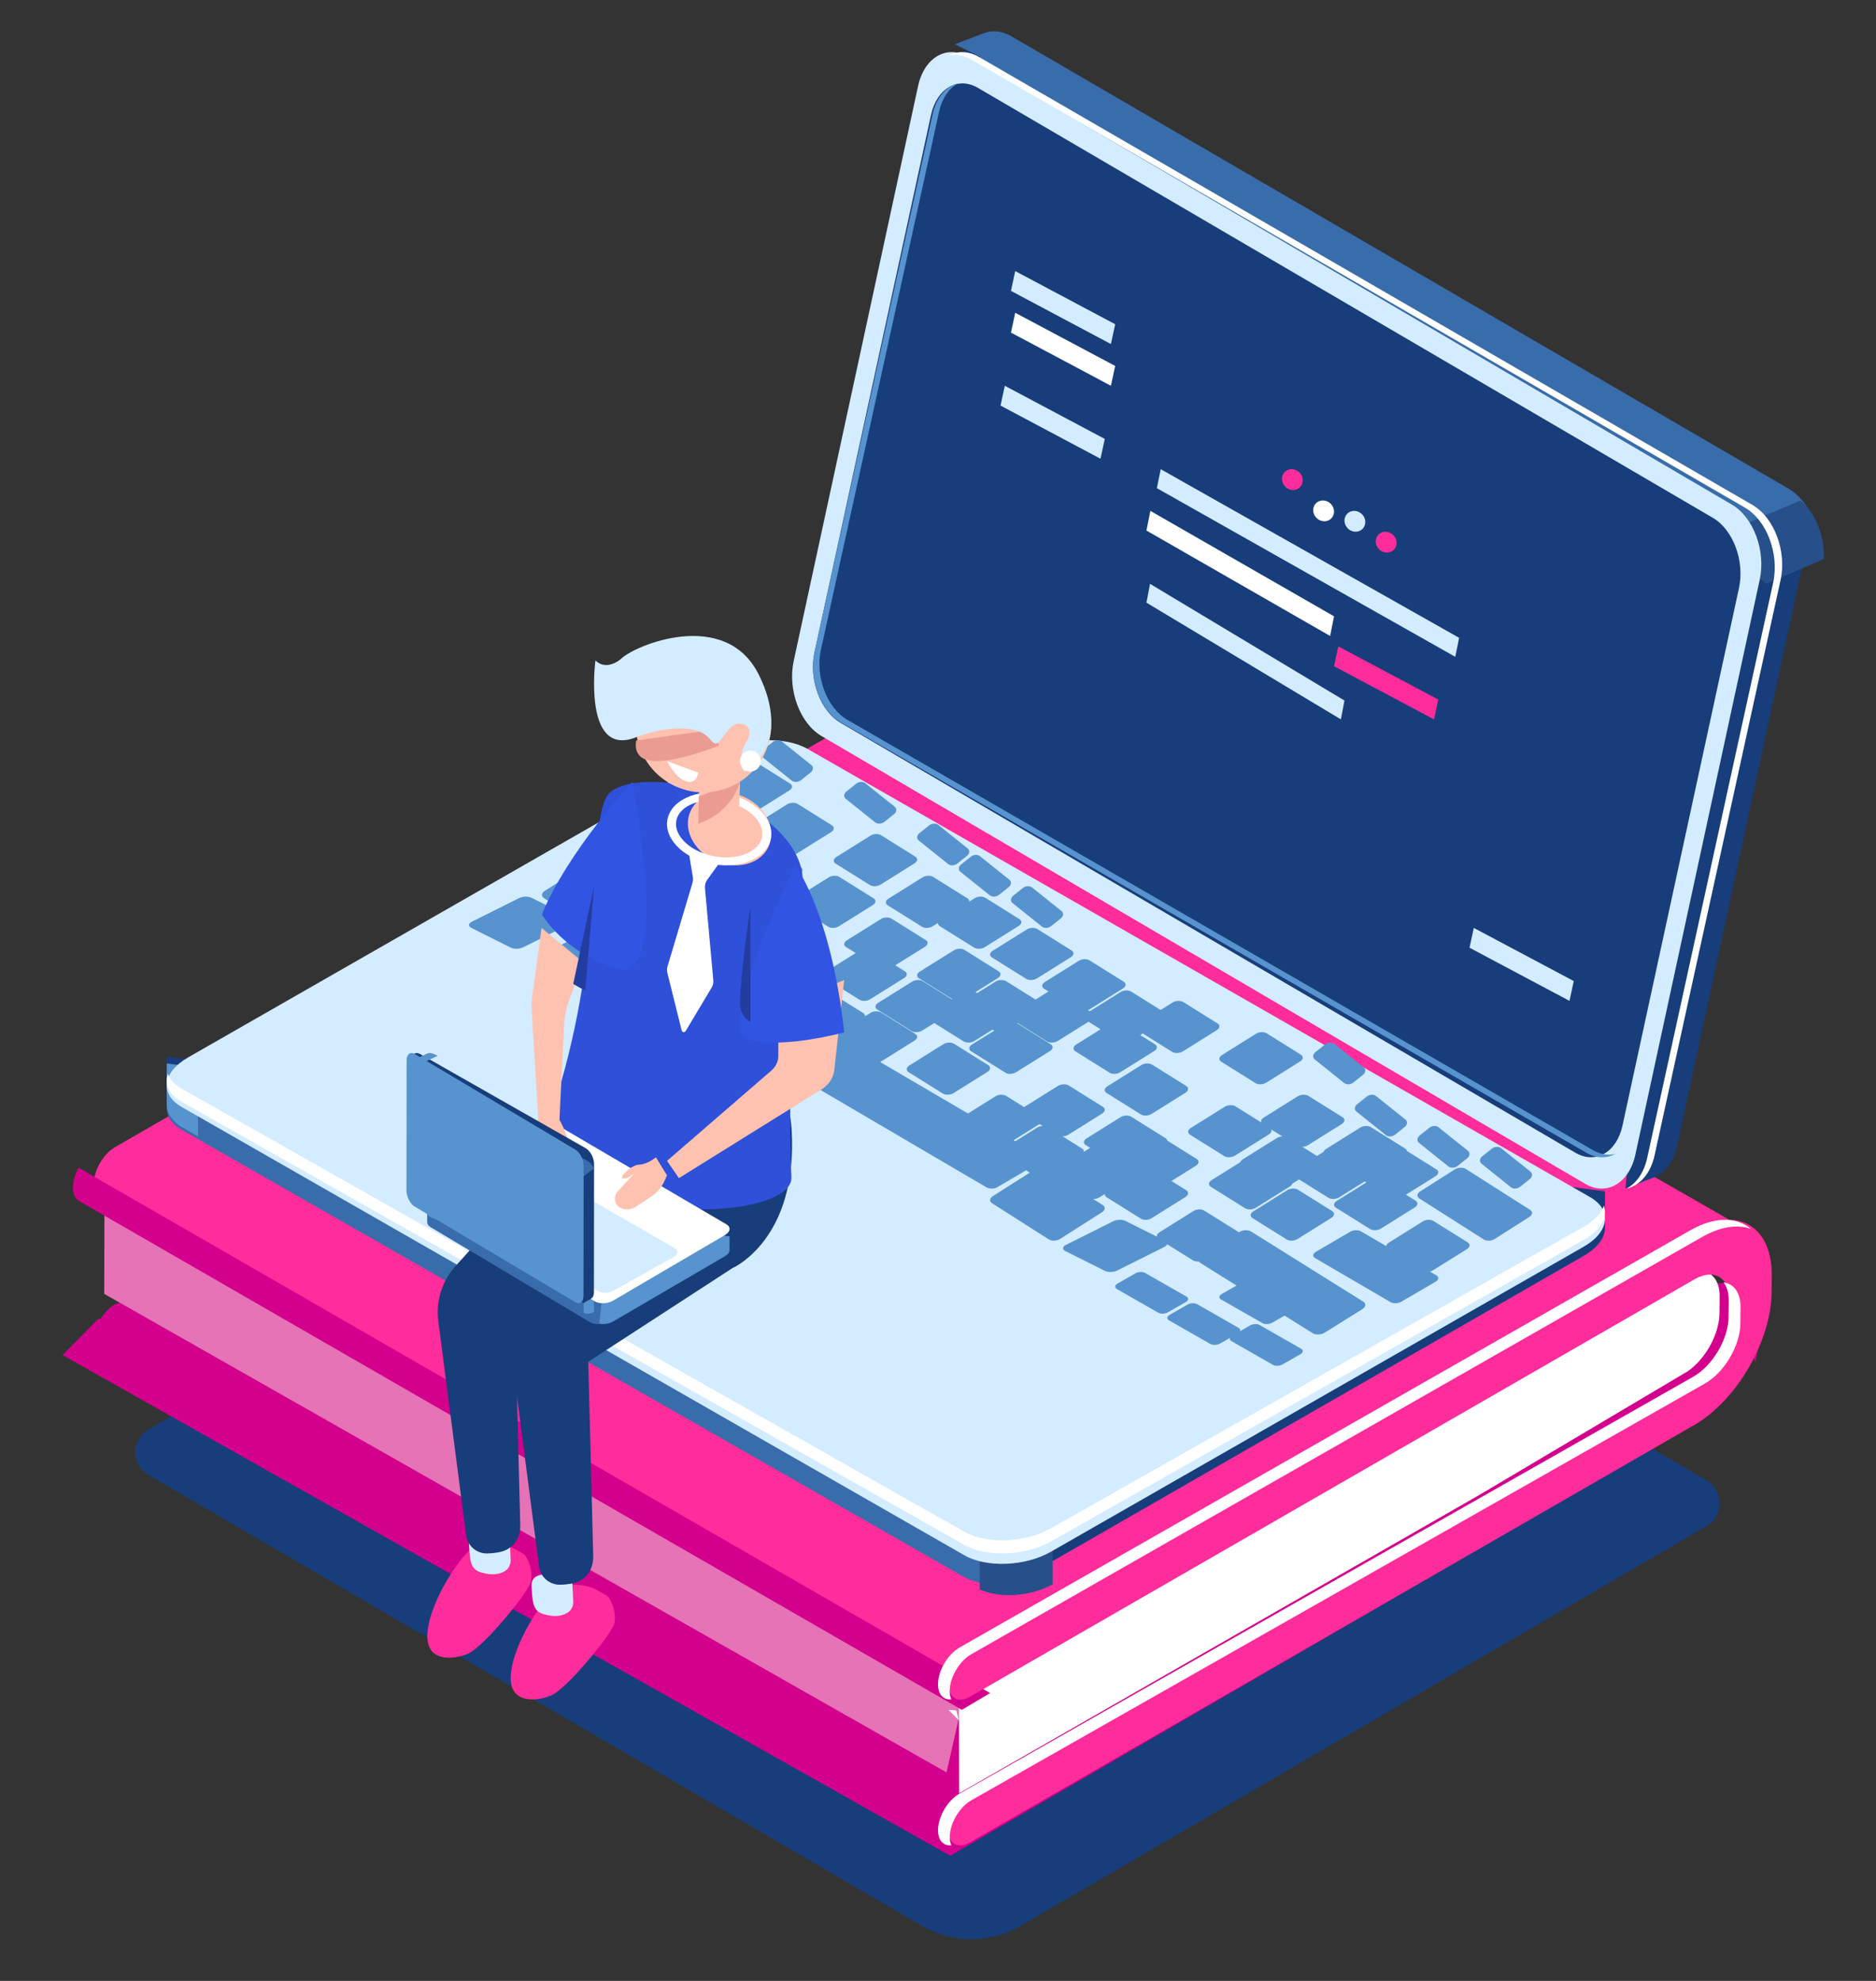<?xml version="1.0" encoding="UTF-8"?>
<svg width="180px" height="190px" viewBox="0 0 180 190" version="1.1" xmlns="http://www.w3.org/2000/svg" xmlns:xlink="http://www.w3.org/1999/xlink">
    <rect x="0" y="0" width="180" height="190" fill="#333333" stroke="none"/>
    <title>25</title>
    <g id="25" stroke="none" stroke-width="1" fill="none" fill-rule="evenodd">
        <g id="Group-2" transform="translate(6, 3)">
            <path d="M82.455,181.719 L8.25,138.481 C6.583,137.509 6.583,135.079 8.251,134.108 L78.807,93 L157.749,139 C159.417,139.971 159.417,142.4 157.749,143.372 L91.931,181.719 C88.999,183.427 85.387,183.427 82.455,181.719" id="Fill-1" fill="#173D7A"></path>
            <path d="M82,71.289 C82.005,66.573 78.679,64.651 74.587,67.005 L5.039,107.027 C3.914,107.675 3.001,109.251 3,110.547 C2.999,111.844 3.91,112.371 5.035,111.723 L74.583,71.702 C76.428,70.64 77.928,71.506 77.926,73.634 L77.919,81.401 C79.269,81.318 80.623,81.316 81.991,81.34 L82,71.289 Z" id="Fill-3" fill="#FF2C9C"></path>
            <path d="M5.034,126.727 L74.568,101.779 C78.659,99.458 81.99,93.789 81.994,89.14 L82,83.013 C80.633,82.99 79.278,82.991 77.928,83.074 L77.922,91.45 C77.919,93.548 76.417,96.104 74.572,97.151 L5.039,122.099 C3.914,122.737 3.001,124.291 3,125.568 C2.999,126.846 3.91,127.365 5.034,126.727" id="Fill-5" fill="#D3008D"></path>
            <polygon id="Fill-7" fill="#D3008D" points="0 126.972 85.17 175 157.279 133.091 163 124.77 162.407 127.718 160.869 120 27.016 124.975 3.433 123.495"></polygon>
            <polygon id="Fill-9" fill="#E573B5" points="4.023 111 4 121.103 84.817 167 87 157.37"></polygon>
            <polygon id="Fill-11" fill="#FF2C9C" points="162 115.187 77.943 67 2.157 110.67 2 111.743 86.181 160"></polygon>
            <path d="M135.908,140.407 L155.968,128.507 C157.658,127.319 158.984,124.918 158.985,122.912 L159,121.336 C159.001,120.061 158.467,119.239 157.646,119 L118.157,140.97 L86,158.363 L86.03,169 L135.908,140.407 Z" id="Fill-13" fill="#FFFFFF"></path>
            <path d="M89,159.391 L4.951,110.964 L3.17,109.938 L1.542,109 C1.208,109.608 1,110.278 1,110.888 C1,111.524 1.221,111.972 1.579,112.189 L1.58,112.193 L1.593,112.2 L1.6,112.204 L86.29,161 L89,159.391 Z" id="Fill-15" fill="#D3008D"></path>
            <polygon id="Fill-19" fill="#FFFFFF" points="85 161 86 162 85.749 161.056"></polygon>
            <path d="M87.065,155.049 L156.59,115.006 C160.68,112.651 164.005,114.573 164,119.291 L163.986,120.85 C163.982,125.569 160.65,131.325 156.56,133.68 L87.034,173.723 C85.91,174.371 84.999,173.844 85,172.547 C85.001,171.249 85.914,169.672 87.039,169.025 L156.564,128.983 C158.409,127.919 159.911,125.324 159.913,123.196 L159.928,121.637 C159.929,119.508 158.431,118.642 156.586,119.704 L87.06,159.747 C85.936,160.395 85.025,159.868 85.026,158.57 C85.027,157.273 85.94,155.696 87.065,155.049" id="Fill-21" fill="#FF2C9C"></path>
            <path d="M85.128,173.195 C85.129,171.9 86.053,170.325 87.192,169.678 L157.594,129.696 C159.462,128.635 160.983,126.043 160.985,123.918 L161,122.362 C161.001,120.97 160.349,120.124 159.375,120 C159.689,120.406 159.873,120.985 159.872,121.719 L159.857,123.276 C159.855,125.401 158.334,127.992 156.466,129.053 L86.064,169.035 C84.925,169.682 84,171.257 84,172.552 C84,173.534 84.53,174.07 85.282,173.993 C85.184,173.775 85.128,173.508 85.128,173.195" id="Fill-23" fill="#FFFFFF"></path>
            <path d="M85.123,159.194 C85.124,157.897 86.045,156.321 87.18,155.674 L157.308,115.648 C159.085,114.634 160.717,114.417 162,114.871 C160.629,113.712 158.534,113.663 156.185,115.004 L86.056,155.03 C84.922,155.677 84,157.253 84,158.55 C84,159.533 84.528,160.07 85.277,159.993 C85.179,159.775 85.123,159.508 85.123,159.194" id="Fill-25" fill="#FFFFFF"></path>
            <path d="M164.179,44.451 L91.015,1.46 C90.166,0.961 89.303,0.884 88.536,1.151 L88.541,1.143 L88.408,1.195 C88.397,1.199 88.386,1.202 88.376,1.207 L85.731,2.237 L88.105,3.419 C88.094,3.464 88.08,3.505 88.07,3.551 L76.153,58.759 C75.557,61.522 76.752,64.748 78.821,65.964 L150.225,107.92 L149.97,111 L152.86,109.86 C153.831,109.397 154.609,108.352 154.929,106.864 L166.847,51.656 C167.443,48.893 166.248,45.667 164.179,44.451" id="Fill-27" fill="#173D7A"></path>
            <path d="M165.643,43.889 L91.015,0.465 C90.149,-0.039 89.268,-0.117 88.486,0.152 L88.491,0.145 L88.356,0.197 C88.344,0.201 88.333,0.204 88.322,0.209 L85.625,1.249 L88.046,2.444 C88.035,2.489 88.021,2.53 88.011,2.576 L80,39.329 L116.514,68 L168,46.886 C167.505,45.594 166.683,44.494 165.643,43.889" id="Fill-29" fill="#396CAA"></path>
            <path d="M163.463,53 L168.992,50.613 C169.093,48.442 168.206,46.199 166.752,45 L158,48.732 L163.463,53 Z" id="Fill-31" fill="#274F89"></path>
            <path d="M146.081,110.536 L72.824,67.598 C70.752,66.384 69.556,63.162 70.154,60.402 L82.086,5.261 C82.683,2.502 84.846,1.249 86.919,2.464 L160.175,45.402 C162.248,46.616 163.444,49.838 162.846,52.598 L150.914,107.739 C150.317,110.499 148.153,111.751 146.081,110.536" id="Fill-33" fill="#D4ECFF"></path>
            <path d="M162.138,45.428 L87.922,2.459 C86.905,1.87 85.87,1.871 85,2.331 C85.698,2.178 86.458,2.285 87.209,2.72 L161.425,45.689 C163.525,46.906 164.736,50.13 164.132,52.891 L152.043,108.074 C151.731,109.497 150.994,110.509 150.068,111 C151.321,110.726 152.367,109.586 152.756,107.812 L164.844,52.63 C165.449,49.868 164.238,46.644 162.138,45.428" id="Fill-35" fill="#FFFFFF"></path>
            <path d="M145.155,107.566 L74.646,66.329 C72.705,65.193 71.585,62.181 72.144,59.601 L83.319,8.049 C83.878,5.469 85.905,4.298 87.846,5.434 L158.355,46.671 C160.296,47.807 161.416,50.819 160.856,53.399 L149.681,104.951 C149.122,107.531 147.096,108.702 145.155,107.566" id="Fill-37" fill="#FFFFFF"></path>
            <path d="M145.155,107.566 L74.646,66.329 C72.705,65.193 71.585,62.181 72.144,59.601 L83.319,8.049 C83.878,5.469 85.905,4.298 87.846,5.434 L158.355,46.671 C160.296,47.807 161.416,50.819 160.856,53.399 L149.681,104.951 C149.122,107.531 147.096,108.702 145.155,107.566" id="Fill-39" fill="#173D7A"></path>
            <path d="M146.834,107.314 L75.307,66.043 C73.339,64.907 72.202,61.892 72.769,59.31 L84.105,7.715 C84.393,6.409 85.062,5.468 85.908,5 C84.774,5.291 83.837,6.355 83.482,7.97 L72.146,59.564 C71.579,62.146 72.715,65.16 74.684,66.297 L146.211,107.568 C147.183,108.13 148.175,108.123 149,107.666 C148.321,107.842 147.571,107.74 146.834,107.314" id="Fill-41" fill="#5793CE"></path>
            <path d="M147.998,111.266 L137.732,109.917 L71.458,71.825 C69.334,70.603 65.622,70.756 63.169,72.166 L16.208,99.148 L10,98.333 L10,101.839 L10.006,101.84 C9.966,102.65 10.429,103.43 11.432,104.006 L86.539,147.175 C88.664,148.397 92.375,148.243 94.828,146.834 L145.971,117.448 C147.351,116.655 148.039,115.632 147.998,114.673 L147.998,111.266 Z" id="Fill-43" fill="#173D7A"></path>
            <path d="M98,88.685 L93.303,86 L41.656,86 L16.194,100.541 L10,99.732 L10,103.211 L10.006,103.212 C9.966,104.016 10.428,104.789 11.428,105.361 L86.363,148.185 C87.483,148.826 89.046,149.081 90.631,148.978 L98,88.685 Z" id="Fill-45" fill="#396CAA"></path>
            <path d="M13,99.394 L10,99 L10,102.815 L10.007,102.816 C9.962,103.697 10.467,104.546 11.558,105.173 L13,106 L13,99.394 Z" id="Fill-47" fill="#5793CE"></path>
            <path d="M88,149.459 C90.001,150.33 92.863,150.14 95,148.96 L95,140 L88,140 L88,149.459 Z" id="Fill-49" fill="#274F89"></path>
            <path d="M86.54,146.179 L11.434,103.178 C9.31,101.962 9.576,99.837 12.03,98.432 L63.171,69.162 C65.624,67.758 69.335,67.605 71.46,68.821 L146.566,111.822 C148.69,113.038 148.424,115.163 145.97,116.568 L94.829,145.838 C92.376,147.242 88.664,147.395 86.54,146.179" id="Fill-51" fill="#D4ECFF"></path>
            <path d="M145.975,114.653 L94.83,143.59 C92.377,144.978 88.665,145.129 86.541,143.927 L11.43,101.416 C10.733,101.022 10.299,100.53 10.109,100 C9.777,100.985 10.2,101.981 11.43,102.678 L86.541,145.188 C88.665,146.39 92.377,146.24 94.83,144.851 L145.975,115.914 C147.624,114.981 148.28,113.726 147.891,112.639 C147.649,113.356 147.009,114.068 145.975,114.653" id="Fill-53" fill="#FFFFFF"></path>
            <path d="M43.017,87.897 L39.207,85.992 C38.9,85.839 38.939,85.572 39.292,85.395 L43.79,83.146 C44.143,82.969 44.677,82.95 44.983,83.103 L48.793,85.009 C49.1,85.161 49.061,85.428 48.707,85.605 L44.21,87.854 C43.857,88.031 43.323,88.05 43.017,87.897" id="Fill-55" fill="#5793CE"></path>
            <path d="M50.017,90.896 L46.206,88.992 C45.901,88.838 45.939,88.571 46.292,88.395 L50.789,86.146 C51.143,85.97 51.677,85.95 51.983,86.103 L55.794,88.008 C56.1,88.161 56.061,88.428 55.708,88.605 L51.211,90.854 C50.857,91.031 50.323,91.05 50.017,90.896" id="Fill-57" fill="#5793CE"></path>
            <path d="M55.017,93.897 L51.206,91.992 C50.901,91.839 50.939,91.572 51.292,91.395 L55.79,89.146 C56.143,88.969 56.677,88.95 56.983,89.103 L60.793,91.009 C61.099,91.161 61.061,91.428 60.708,91.605 L56.211,93.854 C55.858,94.031 55.323,94.05 55.017,93.897" id="Fill-59" fill="#5793CE"></path>
            <path d="M63.464,92.889 L60.178,90.836 C59.914,90.671 59.947,90.383 60.252,90.192 L63.507,88.158 C63.812,87.967 64.272,87.946 64.537,88.111 L67.822,90.165 C68.086,90.33 68.052,90.618 67.748,90.808 L64.493,92.843 C64.188,93.033 63.728,93.053 63.464,92.889" id="Fill-61" fill="#5793CE"></path>
            <path d="M66.464,94.888 L63.178,92.835 C62.914,92.67 62.947,92.382 63.252,92.192 L66.507,90.157 C66.812,89.967 67.273,89.947 67.537,90.111 L70.822,92.165 C71.086,92.329 71.053,92.617 70.748,92.808 L67.493,94.842 C67.188,95.033 66.727,95.054 66.464,94.888" id="Fill-63" fill="#5793CE"></path>
            <path d="M72.463,96.889 L69.178,94.836 C68.914,94.671 68.948,94.383 69.251,94.192 L72.507,92.157 C72.812,91.967 73.272,91.947 73.536,92.111 L76.822,94.165 C77.086,94.329 77.053,94.617 76.748,94.808 L73.493,96.843 C73.188,97.033 72.728,97.053 72.463,96.889" id="Fill-65" fill="#5793CE"></path>
            <path d="M77.464,98.889 L74.178,96.835 C73.914,96.67 73.947,96.382 74.252,96.192 L77.507,94.157 C77.812,93.967 78.272,93.947 78.537,94.111 L81.822,96.165 C82.086,96.329 82.052,96.617 81.748,96.808 L78.493,98.842 C78.188,99.033 77.728,99.054 77.464,98.889" id="Fill-67" fill="#5793CE"></path>
            <path d="M84.464,101.889 L81.178,99.836 C80.914,99.671 80.947,99.383 81.252,99.192 L84.507,97.158 C84.812,96.967 85.273,96.946 85.537,97.111 L88.822,99.165 C89.086,99.33 89.053,99.618 88.748,99.808 L85.493,101.843 C85.188,102.033 84.727,102.053 84.464,101.889" id="Fill-69" fill="#5793CE"></path>
            <path d="M89.463,106.888 L86.178,104.835 C85.914,104.67 85.948,104.382 86.251,104.192 L89.507,102.157 C89.812,101.967 90.272,101.947 90.536,102.111 L93.822,104.165 C94.086,104.329 94.053,104.617 93.748,104.808 L90.493,106.842 C90.188,107.033 89.728,107.054 89.463,106.888" id="Fill-71" fill="#5793CE"></path>
            <path d="M93.464,109.889 L90.178,107.835 C89.914,107.67 89.947,107.382 90.252,107.192 L93.507,105.157 C93.812,104.967 94.272,104.946 94.537,105.111 L97.822,107.165 C98.086,107.33 98.052,107.617 97.748,107.808 L94.493,109.843 C94.188,110.033 93.728,110.054 93.464,109.889" id="Fill-73" fill="#5793CE"></path>
            <path d="M98.464,111.889 L95.178,109.836 C94.914,109.67 94.947,109.382 95.252,109.192 L98.507,107.157 C98.812,106.967 99.273,106.947 99.537,107.111 L102.822,109.165 C103.086,109.33 103.053,109.617 102.748,109.808 L99.493,111.843 C99.188,112.033 98.727,112.053 98.464,111.889" id="Fill-75" fill="#5793CE"></path>
            <path d="M103.463,113.889 L100.178,111.836 C99.914,111.671 99.948,111.383 100.251,111.192 L103.507,109.157 C103.812,108.967 104.272,108.947 104.536,109.111 L107.822,111.165 C108.086,111.329 108.053,111.617 107.748,111.808 L104.493,113.843 C104.188,114.033 103.728,114.053 103.463,113.889" id="Fill-77" fill="#5793CE"></path>
            <path d="M108.464,117.889 L105.178,115.836 C104.914,115.67 104.947,115.383 105.252,115.192 L108.507,113.157 C108.812,112.967 109.272,112.947 109.537,113.111 L112.822,115.165 C113.086,115.33 113.052,115.618 112.748,115.808 L109.493,117.843 C109.188,118.033 108.728,118.053 108.464,117.889" id="Fill-79" fill="#5793CE"></path>
            <path d="M68.464,89.888 L65.178,87.835 C64.914,87.67 64.947,87.382 65.252,87.192 L68.507,85.157 C68.812,84.967 69.272,84.947 69.537,85.111 L72.822,87.165 C73.086,87.329 73.052,87.617 72.748,87.808 L69.493,89.842 C69.188,90.033 68.728,90.054 68.464,89.888" id="Fill-81" fill="#5793CE"></path>
            <path d="M65.463,86.889 L62.178,84.836 C61.914,84.671 61.947,84.383 62.252,84.192 L65.507,82.157 C65.812,81.967 66.273,81.947 66.536,82.111 L69.822,84.165 C70.086,84.329 70.053,84.617 69.748,84.808 L66.493,86.843 C66.188,87.033 65.727,87.053 65.463,86.889" id="Fill-83" fill="#5793CE"></path>
            <path d="M58.383,82.895 L51.181,78.693 C50.913,78.537 50.946,78.264 51.256,78.083 L54.57,76.149 C54.879,75.969 55.349,75.949 55.617,76.106 L62.819,80.307 C63.087,80.463 63.053,80.737 62.744,80.918 L59.43,82.85 C59.121,83.031 58.652,83.051 58.383,82.895" id="Fill-85" fill="#5793CE"></path>
            <path d="M63.228,79.881 L57.188,76.037 C56.91,75.861 56.945,75.552 57.265,75.348 L60.689,73.169 C61.01,72.965 61.495,72.943 61.772,73.119 L67.813,76.963 C68.09,77.14 68.055,77.448 67.735,77.652 L64.311,79.831 C63.99,80.035 63.506,80.058 63.228,79.881" id="Fill-87" fill="#5793CE"></path>
            <path d="M76.464,92.889 L73.178,90.836 C72.914,90.671 72.947,90.383 73.252,90.192 L76.507,88.157 C76.812,87.967 77.273,87.947 77.537,88.111 L80.822,90.165 C81.086,90.329 81.053,90.617 80.748,90.808 L77.493,92.843 C77.188,93.033 76.727,93.053 76.464,92.889" id="Fill-89" fill="#5793CE"></path>
            <path d="M81.463,95.889 L78.178,93.835 C77.914,93.671 77.948,93.383 78.251,93.192 L81.507,91.158 C81.812,90.967 82.272,90.946 82.536,91.111 L85.822,93.165 C86.086,93.33 86.053,93.618 85.748,93.808 L82.493,95.843 C82.188,96.033 81.728,96.053 81.463,95.889" id="Fill-91" fill="#5793CE"></path>
            <path d="M86.464,96.889 L83.178,94.836 C82.914,94.671 82.947,94.383 83.252,94.192 L86.507,92.157 C86.812,91.967 87.272,91.947 87.537,92.111 L90.822,94.165 C91.086,94.329 91.052,94.617 90.748,94.808 L87.493,96.843 C87.188,97.033 86.728,97.053 86.464,96.889" id="Fill-93" fill="#5793CE"></path>
            <path d="M90.464,99.888 L87.178,97.835 C86.914,97.67 86.947,97.382 87.252,97.192 L90.507,95.157 C90.812,94.967 91.273,94.946 91.537,95.112 L94.822,97.165 C95.086,97.329 95.053,97.617 94.748,97.808 L91.493,99.843 C91.188,100.033 90.727,100.054 90.464,99.888" id="Fill-95" fill="#5793CE"></path>
            <path d="M95.463,105.889 L92.178,103.836 C91.914,103.671 91.948,103.383 92.251,103.192 L95.507,101.157 C95.812,100.967 96.272,100.947 96.536,101.111 L99.822,103.165 C100.086,103.329 100.053,103.617 99.748,103.808 L96.493,105.843 C96.188,106.033 95.728,106.053 95.463,105.889" id="Fill-97" fill="#5793CE"></path>
            <path d="M101.464,108.889 L98.178,106.835 C97.914,106.671 97.947,106.383 98.252,106.192 L101.507,104.158 C101.812,103.967 102.272,103.946 102.537,104.111 L105.822,106.165 C106.086,106.33 106.052,106.618 105.748,106.808 L102.493,108.843 C102.188,109.033 101.728,109.053 101.464,108.889" id="Fill-99" fill="#5793CE"></path>
            <path d="M104.463,110.888 L101.178,108.835 C100.914,108.67 100.948,108.383 101.251,108.192 L104.507,106.157 C104.812,105.967 105.273,105.946 105.536,106.111 L108.822,108.165 C109.086,108.33 109.053,108.617 108.748,108.808 L105.493,110.843 C105.188,111.033 104.727,111.054 104.463,110.888" id="Fill-101" fill="#5793CE"></path>
            <path d="M113.463,112.889 L110.178,110.836 C109.914,110.67 109.948,110.382 110.251,110.192 L113.507,108.157 C113.812,107.967 114.273,107.947 114.537,108.111 L117.822,110.165 C118.086,110.33 118.053,110.617 117.748,110.808 L114.493,112.843 C114.188,113.033 113.728,113.053 113.463,112.889" id="Fill-103" fill="#5793CE"></path>
            <path d="M117.464,115.889 L114.178,113.836 C113.914,113.671 113.947,113.383 114.252,113.192 L117.507,111.157 C117.812,110.967 118.272,110.947 118.537,111.111 L121.822,113.165 C122.086,113.329 122.052,113.617 121.748,113.808 L118.493,115.843 C118.188,116.033 117.728,116.053 117.464,115.889" id="Fill-105" fill="#5793CE"></path>
            <path d="M127.419,121.895 L120.18,117.672 C119.914,117.516 119.947,117.246 120.254,117.066 L123.542,115.148 C123.849,114.969 124.315,114.95 124.581,115.105 L131.82,119.328 C132.087,119.483 132.053,119.754 131.746,119.934 L128.458,121.852 C128.151,122.031 127.685,122.05 127.419,121.895" id="Fill-107" fill="#5793CE"></path>
            <path d="M136.364,115.884 L130.182,111.95 C129.912,111.778 129.946,111.479 130.258,111.281 L133.583,109.164 C133.895,108.966 134.366,108.944 134.635,109.116 L140.818,113.051 C141.088,113.222 141.054,113.521 140.743,113.719 L137.416,115.836 C137.105,116.034 136.634,116.056 136.364,115.884" id="Fill-109" fill="#5793CE"></path>
            <path d="M85.463,92.889 L82.178,90.836 C81.914,90.671 81.948,90.383 82.251,90.192 L85.507,88.158 C85.812,87.967 86.273,87.946 86.536,88.111 L89.822,90.165 C90.086,90.33 90.053,90.618 89.748,90.808 L86.493,92.843 C86.188,93.033 85.727,93.053 85.463,92.889" id="Fill-111" fill="#5793CE"></path>
            <path d="M78.464,89.889 L75.178,87.835 C74.914,87.67 74.947,87.382 75.252,87.192 L78.507,85.157 C78.812,84.967 79.272,84.947 79.537,85.111 L82.822,87.165 C83.086,87.329 83.052,87.617 82.748,87.808 L79.493,89.842 C79.188,90.033 78.728,90.054 78.464,89.889" id="Fill-113" fill="#5793CE"></path>
            <path d="M73.463,85.888 L70.178,83.835 C69.914,83.67 69.948,83.382 70.251,83.192 L73.507,81.157 C73.812,80.967 74.273,80.946 74.536,81.112 L77.822,83.165 C78.086,83.329 78.053,83.617 77.748,83.808 L74.493,85.843 C74.188,86.033 73.727,86.054 73.463,85.888" id="Fill-115" fill="#5793CE"></path>
            <path d="M66.463,82.889 L63.178,80.836 C62.914,80.671 62.948,80.383 63.251,80.192 L66.507,78.158 C66.812,77.967 67.272,77.946 67.537,78.111 L70.822,80.165 C71.086,80.33 71.052,80.618 70.748,80.808 L67.493,82.843 C67.188,83.033 66.728,83.053 66.463,82.889" id="Fill-117" fill="#5793CE"></path>
            <path d="M89.464,95.888 L86.178,93.835 C85.914,93.67 85.948,93.382 86.252,93.192 L89.507,91.157 C89.812,90.967 90.272,90.947 90.537,91.111 L93.822,93.165 C94.086,93.329 94.052,93.617 93.748,93.808 L90.493,95.842 C90.188,96.033 89.728,96.054 89.464,95.888" id="Fill-119" fill="#5793CE"></path>
            <path d="M94.464,96.889 L91.178,94.836 C90.914,94.671 90.947,94.383 91.252,94.192 L94.507,92.158 C94.812,91.967 95.273,91.946 95.537,92.111 L98.822,94.165 C99.086,94.33 99.053,94.618 98.748,94.808 L95.493,96.843 C95.188,97.033 94.727,97.053 94.464,96.889" id="Fill-121" fill="#5793CE"></path>
            <path d="M100.463,99.889 L97.178,97.835 C96.914,97.67 96.948,97.382 97.251,97.192 L100.507,95.157 C100.812,94.967 101.273,94.947 101.536,95.111 L104.822,97.165 C105.086,97.329 105.053,97.617 104.748,97.808 L101.493,99.842 C101.188,100.033 100.727,100.054 100.463,99.889" id="Fill-123" fill="#5793CE"></path>
            <path d="M103.464,103.889 L100.178,101.836 C99.914,101.671 99.948,101.383 100.252,101.192 L103.507,99.158 C103.812,98.967 104.272,98.946 104.537,99.111 L107.822,101.165 C108.086,101.33 108.052,101.618 107.748,101.808 L104.493,103.843 C104.188,104.033 103.728,104.053 103.464,103.889" id="Fill-125" fill="#5793CE"></path>
            <path d="M111.464,107.889 L108.178,105.836 C107.914,105.67 107.947,105.382 108.252,105.192 L111.507,103.157 C111.812,102.967 112.273,102.947 112.537,103.111 L115.822,105.165 C116.086,105.329 116.052,105.617 115.748,105.808 L112.493,107.843 C112.188,108.033 111.728,108.053 111.464,107.889" id="Fill-127" fill="#5793CE"></path>
            <path d="M116.463,110.889 L113.178,108.836 C112.914,108.671 112.948,108.383 113.251,108.192 L116.507,106.157 C116.812,105.967 117.273,105.947 117.536,106.111 L120.822,108.165 C121.086,108.329 121.053,108.617 120.748,108.808 L117.493,110.843 C117.188,111.033 116.727,111.053 116.463,110.889" id="Fill-129" fill="#5793CE"></path>
            <path d="M121.463,111.889 L118.178,109.836 C117.914,109.67 117.948,109.383 118.251,109.192 L121.507,107.157 C121.812,106.967 122.272,106.946 122.537,107.111 L125.822,109.165 C126.086,109.33 126.052,109.618 125.748,109.808 L122.493,111.843 C122.188,112.033 121.728,112.053 121.463,111.889" id="Fill-131" fill="#5793CE"></path>
            <path d="M125.464,114.888 L122.178,112.835 C121.914,112.67 121.947,112.383 122.252,112.192 L125.507,110.157 C125.812,109.967 126.273,109.947 126.537,110.111 L129.822,112.165 C130.086,112.33 130.052,112.617 129.748,112.808 L126.493,114.843 C126.188,115.033 125.728,115.054 125.464,114.888" id="Fill-133" fill="#5793CE"></path>
            <path d="M130.463,118.889 L127.178,116.836 C126.914,116.67 126.948,116.382 127.251,116.192 L130.507,114.157 C130.812,113.967 131.273,113.947 131.536,114.111 L134.822,116.165 C135.086,116.33 135.053,116.617 134.748,116.808 L131.493,118.843 C131.188,119.033 130.728,119.053 130.463,118.889" id="Fill-135" fill="#5793CE"></path>
            <path d="M82.464,85.889 L79.178,83.835 C78.914,83.67 78.947,83.382 79.252,83.192 L82.507,81.157 C82.812,80.967 83.272,80.947 83.537,81.111 L86.822,83.165 C87.086,83.329 87.052,83.617 86.748,83.808 L83.493,85.842 C83.188,86.033 82.728,86.054 82.464,85.889" id="Fill-137" fill="#5793CE"></path>
            <path d="M77.464,81.889 L74.178,79.835 C73.914,79.671 73.947,79.383 74.252,79.192 L77.507,77.158 C77.812,76.967 78.272,76.946 78.537,77.111 L81.822,79.165 C82.086,79.33 82.052,79.618 81.748,79.808 L78.493,81.843 C78.188,82.033 77.728,82.053 77.464,81.889" id="Fill-139" fill="#5793CE"></path>
            <path d="M69.464,78.889 L66.178,76.835 C65.914,76.671 65.947,76.383 66.252,76.192 L69.507,74.158 C69.812,73.967 70.272,73.946 70.537,74.111 L73.822,76.165 C74.086,76.33 74.052,76.618 73.748,76.808 L70.493,78.843 C70.188,79.033 69.728,79.053 69.464,78.889" id="Fill-141" fill="#5793CE"></path>
            <path d="M65.464,74.889 L62.178,72.836 C61.914,72.671 61.947,72.383 62.252,72.192 L65.507,70.158 C65.812,69.967 66.273,69.946 66.537,70.111 L69.822,72.165 C70.086,72.33 70.052,72.618 69.748,72.808 L66.493,74.843 C66.188,75.033 65.728,75.053 65.464,74.889" id="Fill-143" fill="#5793CE"></path>
            <path d="M69.975,71.878 L67.153,69.62 C66.926,69.438 66.955,69.122 67.216,68.912 L68.141,68.173 C68.402,67.964 68.798,67.941 69.025,68.122 L71.847,70.38 C72.074,70.561 72.045,70.878 71.783,71.087 L70.859,71.827 C70.598,72.036 70.202,72.059 69.975,71.878" id="Fill-145" fill="#5793CE"></path>
            <path d="M77.975,75.878 L75.153,73.62 C74.926,73.439 74.955,73.122 75.216,72.913 L76.141,72.174 C76.402,71.964 76.798,71.941 77.025,72.123 L79.847,74.38 C80.074,74.562 80.045,74.878 79.783,75.088 L78.859,75.827 C78.598,76.036 78.202,76.059 77.975,75.878" id="Fill-147" fill="#5793CE"></path>
            <path d="M84.975,79.878 L82.153,77.62 C81.926,77.439 81.955,77.122 82.216,76.913 L83.141,76.174 C83.402,75.964 83.798,75.941 84.025,76.123 L86.847,78.38 C87.074,78.562 87.045,78.878 86.783,79.088 L85.859,79.827 C85.598,80.036 85.202,80.059 84.975,79.878" id="Fill-149" fill="#5793CE"></path>
            <path d="M88.975,82.878 L86.153,80.62 C85.926,80.439 85.955,80.122 86.216,79.913 L87.141,79.173 C87.402,78.964 87.798,78.941 88.025,79.122 L90.847,81.38 C91.074,81.562 91.045,81.878 90.784,82.088 L89.859,82.827 C89.597,83.036 89.202,83.059 88.975,82.878" id="Fill-151" fill="#5793CE"></path>
            <path d="M93.975,85.878 L91.153,83.62 C90.926,83.439 90.955,83.122 91.216,82.912 L92.141,82.173 C92.403,81.964 92.798,81.941 93.025,82.122 L95.847,84.38 C96.074,84.561 96.045,84.878 95.784,85.088 L94.859,85.827 C94.597,86.036 94.202,86.059 93.975,85.878" id="Fill-153" fill="#5793CE"></path>
            <path d="M122.975,100.878 L120.153,98.62 C119.926,98.439 119.955,98.122 120.216,97.913 L121.141,97.174 C121.402,96.964 121.798,96.941 122.025,97.123 L124.847,99.38 C125.074,99.562 125.045,99.878 124.783,100.088 L123.859,100.827 C123.598,101.036 123.202,101.059 122.975,100.878" id="Fill-155" fill="#5793CE"></path>
            <path d="M126.975,105.878 L124.153,103.62 C123.926,103.439 123.955,103.122 124.216,102.913 L125.141,102.173 C125.402,101.964 125.798,101.941 126.025,102.122 L128.847,104.38 C129.074,104.562 129.045,104.878 128.783,105.088 L127.859,105.827 C127.598,106.036 127.202,106.059 126.975,105.878" id="Fill-157" fill="#5793CE"></path>
            <path d="M132.975,108.878 L130.153,106.62 C129.926,106.439 129.955,106.122 130.216,105.913 L131.141,105.173 C131.402,104.964 131.798,104.941 132.025,105.122 L134.847,107.38 C135.074,107.562 135.045,107.878 134.784,108.088 L133.859,108.827 C133.597,109.036 133.202,109.059 132.975,108.878" id="Fill-159" fill="#5793CE"></path>
            <path d="M138.975,110.878 L136.153,108.62 C135.926,108.438 135.955,108.122 136.216,107.912 L137.141,107.173 C137.402,106.964 137.798,106.941 138.025,107.123 L140.847,109.38 C141.074,109.562 141.045,109.878 140.784,110.088 L139.859,110.827 C139.597,111.036 139.202,111.059 138.975,110.878" id="Fill-161" fill="#5793CE"></path>
            <path d="M87.464,87.889 L84.178,85.836 C83.914,85.671 83.947,85.383 84.252,85.192 L87.507,83.158 C87.812,82.967 88.273,82.946 88.537,83.111 L91.822,85.165 C92.086,85.33 92.052,85.618 91.748,85.808 L88.493,87.843 C88.188,88.033 87.728,88.053 87.464,87.889" id="Fill-163" fill="#5793CE"></path>
            <path d="M92.463,90.888 L89.178,88.835 C88.914,88.67 88.948,88.382 89.251,88.192 L92.507,86.157 C92.812,85.967 93.273,85.947 93.536,86.111 L96.822,88.165 C97.086,88.329 97.053,88.617 96.748,88.808 L93.493,90.842 C93.188,91.033 92.728,91.054 92.463,90.888" id="Fill-165" fill="#5793CE"></path>
            <path d="M97.463,93.889 L94.178,91.836 C93.914,91.671 93.948,91.383 94.251,91.192 L97.507,89.157 C97.812,88.967 98.272,88.947 98.537,89.111 L101.822,91.165 C102.086,91.329 102.052,91.617 101.748,91.808 L98.493,93.843 C98.188,94.033 97.728,94.053 97.463,93.889" id="Fill-167" fill="#5793CE"></path>
            <path d="M101.464,96.888 L98.178,94.835 C97.914,94.67 97.947,94.382 98.252,94.192 L101.507,92.157 C101.812,91.967 102.273,91.947 102.537,92.111 L105.822,94.165 C106.086,94.329 106.052,94.617 105.748,94.808 L102.493,96.842 C102.188,97.033 101.728,97.054 101.464,96.888" id="Fill-169" fill="#5793CE"></path>
            <path d="M106.463,97.889 L103.178,95.836 C102.914,95.671 102.948,95.383 103.251,95.192 L106.507,93.157 C106.812,92.967 107.273,92.947 107.536,93.111 L110.822,95.165 C111.086,95.329 111.053,95.617 110.748,95.808 L107.493,97.843 C107.188,98.033 106.728,98.053 106.463,97.889" id="Fill-171" fill="#5793CE"></path>
            <path d="M114.463,100.889 L111.178,98.835 C110.914,98.67 110.948,98.382 111.251,98.192 L114.507,96.157 C114.812,95.967 115.272,95.946 115.537,96.112 L118.822,98.165 C119.086,98.329 119.052,98.617 118.748,98.808 L115.493,100.843 C115.188,101.033 114.728,101.054 114.463,100.889" id="Fill-173" fill="#5793CE"></path>
            <path d="M118.464,106.889 L115.178,104.836 C114.914,104.671 114.947,104.383 115.252,104.192 L118.507,102.158 C118.812,101.967 119.273,101.946 119.537,102.111 L122.822,104.165 C123.086,104.33 123.052,104.618 122.748,104.808 L119.493,106.843 C119.188,107.033 118.728,107.053 118.464,106.889" id="Fill-175" fill="#5793CE"></path>
            <path d="M124.463,109.889 L121.178,107.836 C120.914,107.67 120.948,107.382 121.251,107.192 L124.507,105.157 C124.812,104.967 125.273,104.947 125.536,105.111 L128.822,107.165 C129.086,107.329 129.053,107.617 128.748,107.808 L125.493,109.843 C125.188,110.033 124.728,110.053 124.463,109.889" id="Fill-177" fill="#5793CE"></path>
            <path d="M127.463,111.889 L124.178,109.836 C123.914,109.671 123.948,109.383 124.251,109.192 L127.507,107.157 C127.812,106.967 128.272,106.947 128.537,107.111 L131.822,109.165 C132.086,109.329 132.052,109.617 131.748,109.808 L128.493,111.843 C128.188,112.033 127.728,112.053 127.463,111.889" id="Fill-179" fill="#5793CE"></path>
            <path d="M56.956,89.877 L46.198,83.152 C45.905,82.969 45.941,82.649 46.28,82.438 L49.9,80.176 C50.238,79.963 50.751,79.94 51.044,80.124 L61.802,86.848 C62.096,87.031 62.058,87.351 61.719,87.563 L58.101,89.825 C57.762,90.037 57.25,90.059 56.956,89.877" id="Fill-181" fill="#5793CE"></path>
            <path d="M119.956,124.877 L109.198,118.153 C108.905,117.969 108.941,117.649 109.28,117.438 L112.9,115.176 C113.239,114.963 113.751,114.941 114.044,115.123 L124.802,121.848 C125.096,122.031 125.058,122.351 124.719,122.563 L121.101,124.825 C120.762,125.037 120.249,125.059 119.956,124.877" id="Fill-183" fill="#5793CE"></path>
            <path d="M100.017,118.897 L96.207,116.992 C95.9,116.838 95.939,116.572 96.292,116.394 L100.79,114.146 C101.143,113.97 101.677,113.95 101.983,114.103 L105.794,116.009 C106.1,116.161 106.061,116.429 105.708,116.605 L101.21,118.854 C100.857,119.031 100.323,119.05 100.017,118.897" id="Fill-185" fill="#5793CE"></path>
            <path d="M62.642,97.883 L57.185,94.41 C56.911,94.235 56.945,93.931 57.262,93.729 L61.289,91.166 C61.605,90.965 62.084,90.943 62.358,91.118 L67.815,94.591 C68.089,94.765 68.055,95.069 67.738,95.27 L63.711,97.834 C63.395,98.035 62.916,98.056 62.642,97.883" id="Fill-187" fill="#5793CE"></path>
            <path d="M94.642,115.883 L89.185,112.41 C88.911,112.235 88.946,111.931 89.261,111.729 L93.289,109.166 C93.606,108.965 94.084,108.943 94.358,109.118 L99.815,112.59 C100.089,112.765 100.054,113.069 99.738,113.27 L95.711,115.834 C95.395,116.035 94.916,116.056 94.642,115.883" id="Fill-189" fill="#5793CE"></path>
            <path d="M69.642,101.882 L64.185,98.41 C63.911,98.235 63.945,97.93 64.262,97.729 L68.289,95.166 C68.605,94.965 69.084,94.943 69.358,95.118 L74.815,98.59 C75.089,98.764 75.054,99.069 74.738,99.27 L70.711,101.833 C70.394,102.035 69.916,102.057 69.642,101.882" id="Fill-191" fill="#5793CE"></path>
            <path d="M70.152,94 L93.78,107.851 C94.073,108.023 94.073,108.301 93.78,108.473 L89.689,110.871 C89.396,111.043 88.921,111.043 88.628,110.871 L65,97.02 L70.152,94 Z" id="Fill-193" fill="#5793CE"></path>
            <path d="M114.864,124.091 L118.841,126.363 C119.076,126.498 119.047,126.732 118.776,126.887 L117.052,127.872 C116.78,128.027 116.37,128.044 116.136,127.909 L112.158,125.637 C111.924,125.503 111.953,125.269 112.225,125.114 L113.948,124.128 C114.22,123.974 114.63,123.956 114.864,124.091" id="Fill-195" fill="#5793CE"></path>
            <path d="M108.865,122.091 L112.841,124.363 C113.076,124.498 113.047,124.732 112.776,124.887 L111.052,125.872 C110.781,126.027 110.37,126.044 110.135,125.909 L106.158,123.637 C105.924,123.503 105.953,123.268 106.225,123.113 L107.948,122.128 C108.22,121.974 108.63,121.956 108.865,122.091" id="Fill-197" fill="#5793CE"></path>
            <path d="M103.865,119.091 L107.841,121.363 C108.076,121.498 108.047,121.732 107.775,121.887 L106.052,122.872 C105.78,123.027 105.37,123.044 105.136,122.909 L101.158,120.637 C100.924,120.503 100.953,120.269 101.224,120.113 L102.948,119.128 C103.22,118.974 103.63,118.956 103.865,119.091" id="Fill-199" fill="#5793CE"></path>
            <path d="M113.865,120.091 L117.842,122.363 C118.076,122.497 118.047,122.732 117.776,122.887 L116.052,123.872 C115.781,124.027 115.37,124.044 115.135,123.909 L111.158,121.637 C110.924,121.503 110.953,121.269 111.224,121.114 L112.948,120.128 C113.219,119.973 113.629,119.956 113.865,120.091" id="Fill-201" fill="#5793CE"></path>
            <polygon id="Fill-203" fill="#D4ECFF" points="133.632 60 105 43.822 105.368 42 134 58.178"></polygon>
            <polygon id="Fill-205" fill="#D4ECFF" points="122.656 66 104 54.806 104.344 53 123 64.194"></polygon>
            <polygon id="Fill-207" fill="#FFFFFF" points="121.625 58 104 47.886 104.376 46 122 56.114"></polygon>
            <polygon id="Fill-209" fill="#FF2C9C" points="131.592 66 122 60.901 122.409 59 132 64.099"></polygon>
            <polygon id="Fill-211" fill="#D4ECFF" points="100.591 30 91 24.901 91.408 23 101 28.099"></polygon>
            <polygon id="Fill-213" fill="#FFFFFF" points="100.591 34 91 28.901 91.409 27 101 32.099"></polygon>
            <polygon id="Fill-215" fill="#D4ECFF" points="144.592 93 135 87.901 135.409 86 145 91.099"></polygon>
            <polygon id="Fill-217" fill="#D4ECFF" points="99.591 41 90 35.901 90.409 34 100 39.099"></polygon>
            <path d="M118.904,43.489 C118.668,43.971 118.072,44.142 117.573,43.872 C117.074,43.603 116.86,42.993 117.096,42.512 C117.332,42.03 117.928,41.858 118.427,42.128 C118.926,42.398 119.14,43.007 118.904,43.489" id="Fill-219" fill="#FF2C9C"></path>
            <path d="M121.904,46.489 C121.668,46.971 121.072,47.142 120.573,46.872 C120.073,46.603 119.86,45.993 120.096,45.512 C120.332,45.03 120.928,44.858 121.427,45.128 C121.926,45.398 122.14,46.007 121.904,46.489" id="Fill-221" fill="#FFFFFF"></path>
            <path d="M124.904,47.489 C124.668,47.971 124.072,48.142 123.573,47.872 C123.074,47.603 122.86,46.993 123.096,46.511 C123.332,46.03 123.928,45.858 124.427,46.128 C124.926,46.398 125.14,47.007 124.904,47.489" id="Fill-223" fill="#D4ECFF"></path>
            <path d="M127.904,49.489 C127.668,49.971 127.072,50.142 126.573,49.872 C126.074,49.603 125.86,48.993 126.096,48.512 C126.332,48.03 126.928,47.858 127.427,48.128 C127.926,48.398 128.14,49.007 127.904,49.489" id="Fill-225" fill="#FF2C9C"></path>
            <path d="M50.975,149.354 C50.975,149.354 48.431,148.276 46.867,149.882 C45.305,151.487 43.071,155.278 43.001,157.839 C42.932,160.4 45.414,160.227 46.888,159.621 C48.363,159.015 52.673,153.763 52.934,152.734 C53.195,151.705 52.626,150.314 52.212,150.041 C51.797,149.769 50.975,149.354 50.975,149.354" id="Fill-306" fill="#FF2C9C"></path>
            <path d="M48.903,148.49 L48.999,150.612 C49.019,151.064 48.79,151.494 48.395,151.716 C48.035,151.919 47.512,152.075 46.805,151.962 C45.252,151.714 45.113,151.274 45.002,149.152 C44.891,147.03 48.903,148.49 48.903,148.49" id="Fill-308" fill="#D4ECFF"></path>
            <path d="M42.976,145.355 C42.976,145.355 40.43,144.276 38.867,145.882 C37.305,147.487 35.071,151.278 35.001,153.839 C34.932,156.4 37.414,156.227 38.889,155.621 C40.364,155.015 44.673,149.763 44.934,148.734 C45.195,147.705 44.626,146.314 44.212,146.041 C43.797,145.769 42.976,145.355 42.976,145.355" id="Fill-310" fill="#FF2C9C"></path>
            <path d="M42.903,144.49 L42.999,146.612 C43.019,147.064 42.791,147.494 42.395,147.717 C42.035,147.919 41.512,148.075 40.805,147.962 C39.252,147.714 39.113,147.274 39.002,145.152 C38.892,143.03 42.903,144.49 42.903,144.49" id="Fill-312" fill="#D4ECFF"></path>
            <path d="M62.954,102.33 C62.311,91.75 51.61,103.887 51.61,103.887 L44.287,111.137 L37.693,118.455 C36.405,119.884 35.806,121.813 36.056,123.729 L38.723,144.247 C38.854,145.261 39.713,146.008 40.725,146 C41.01,145.998 41.338,145.971 41.713,145.913 C44.092,145.538 43.917,143.252 43.917,143.252 L43.429,124.062 L57.278,115.629 C57.278,115.629 63.597,112.911 62.954,102.33" id="Fill-314" fill="#173D7A"></path>
            <path d="M69.954,105.33 C69.311,94.75 58.611,106.887 58.611,106.887 L51.288,114.137 L44.694,121.455 C43.405,122.884 42.806,124.813 43.056,126.729 L45.723,147.247 C45.855,148.261 46.713,149.008 47.725,149 C48.01,148.998 48.338,148.971 48.713,148.913 C51.092,148.538 50.917,146.252 50.917,146.252 L50.443,127.614 L64.279,118.629 C64.279,118.629 70.598,115.911 69.954,105.33" id="Fill-316" fill="#173D7A"></path>
            <path d="M71,81.148 C71,81.148 69.384,98.397 69.935,109.916 C70.166,114.731 43.417,115.098 47.406,102.252 C48.528,98.636 49.283,95.185 49.81,92.001 C51.494,81.843 50.871,74.4 52.548,72.991 C54.75,71.142 60.782,72.29 62.915,73.144 C71.165,76.444 71,81.148 71,81.148 Z" id="Fill-318" fill="#2F50D9"></path>
            <path d="M67.929,77.656 C67.518,79.48 65.425,80.441 63.255,79.803 C61.085,79.164 59.659,77.168 60.071,75.344 C60.482,73.521 62.575,72.559 64.745,73.197 C66.915,73.835 68.341,75.832 67.929,77.656" id="Fill-320" fill="#FFC2B0"></path>
            <path d="M63,79.801 L61.839,81.413 C61.688,81.622 61.616,81.905 61.641,82.188 L62.44,91.014 C62.462,91.261 62.408,91.51 62.29,91.708 L59.791,95.887 C59.679,96.072 59.452,96.021 59.396,95.799 L58.035,90.325 C57.984,90.118 57.988,89.895 58.049,89.692 L60.443,81.676 C60.496,81.5 60.508,81.309 60.477,81.125 L60.127,79 L63,79.801 Z" id="Fill-322" fill="#FFFFFF"></path>
            <path d="M62.314,73.763 C60.644,73.763 59.249,74.454 58.927,75.565 C58.735,76.23 58.959,76.956 59.557,77.61 C60.187,78.297 61.146,78.816 62.257,79.071 C63.369,79.326 64.49,79.285 65.413,78.953 C66.292,78.638 66.881,78.099 67.074,77.433 C67.485,76.016 65.991,74.442 63.745,73.927 C63.259,73.816 62.776,73.763 62.314,73.763 M63.684,80 C63.145,80 62.592,79.938 62.042,79.812 C60.755,79.517 59.636,78.906 58.891,78.093 C58.116,77.247 57.833,76.281 58.096,75.373 C58.624,73.548 61.252,72.566 63.96,73.186 C66.665,73.807 68.435,75.798 67.907,77.624 C67.644,78.531 66.873,79.255 65.734,79.663 C65.107,79.887 64.409,80 63.684,80" id="Fill-324" fill="#FFFFFF"></path>
            <path d="M61.068,73.006 C61.068,73.006 61.136,73.41 61,76.6 C60.958,77.603 63.694,78.54 64.4,77.632 C65.108,76.725 64.825,75.781 64.995,72.367 C65.164,68.954 61.068,73.006 61.068,73.006" id="Fill-326" fill="#FFC2B0"></path>
            <path d="M65,72 C65,72 64.325,74.891 61,76 L61.051,73.372 L65,72 Z" id="Fill-328" fill="#EA9C92"></path>
            <path d="M67.792,64.874 C68.69,68.348 66.601,71.893 63.126,72.792 C59.652,73.69 56.107,71.602 55.208,68.127 C54.31,64.652 56.398,61.107 59.873,60.208 C63.348,59.311 66.893,61.399 67.792,64.874" id="Fill-330" fill="#FFC2B0"></path>
            <path d="M63,68.509 C63,68.509 59.439,69.983 56.973,70 C54.507,70.017 55.051,68.022 55.051,68.022 L62.37,67 L63,68.509 Z" id="Fill-332" fill="#EA9C92"></path>
            <path d="M54.93,67.753 C54.93,67.753 57.94,66.455 60.58,66.996 C61.201,67.123 61.776,67.46 62.176,67.959 C62.307,68.122 62.472,68.271 62.659,68.314 C63.128,68.421 63.894,66.449 64.804,66.404 C65.714,66.359 66.322,67.013 65.575,68.226 C64.829,69.439 65.081,70.797 65.424,70.991 C65.768,71.186 70.019,68.175 66.806,61.713 C63.593,55.252 54.824,58.911 53.556,60.221 C53.556,60.221 52.218,61.404 51.13,60.352 C51.13,60.352 49.912,69.621 54.93,67.753" id="Fill-334" fill="#D4ECFF"></path>
            <path d="M68.679,93.638 L68.679,98.272 C68.679,98.803 68.443,99.309 68.03,99.667 L58,108.345 L59.14,110 L72.958,101.401 C73.576,100.975 73.975,100.32 74.055,99.599 L75,91 L68.679,93.638 Z" id="Fill-336" fill="#FFC2B0"></path>
            <path d="M70.296,80 C70.296,80 73.724,84.41 75,96.017 C75,96.017 69.146,97.637 65.824,96.718 C62.502,95.798 70.296,80 70.296,80" id="Fill-338" fill="#3154E3"></path>
            <path d="M66,84 C66,84 65.054,90.251 65,93.189 C64.985,93.997 65.384,94.726 66,95 L66,84 Z" id="Fill-340" fill="#233C9F"></path>
            <path d="M64,115.595 L61.842,115.307 L47.915,107.176 C47.469,106.915 46.689,106.948 46.173,107.249 L36.304,113.008 L35,112.834 L35,114.147 L35.002,114.148 C34.993,114.32 35.091,114.487 35.301,114.609 L51.084,123.824 C51.531,124.085 52.31,124.052 52.826,123.751 L63.574,117.479 C63.863,117.31 64.008,117.091 64,116.887 L64,115.595 Z" id="Fill-342" fill="#5793CE"></path>
            <path d="M53,110.572 L52.039,110 L41.475,110 L36.267,113.102 L35,112.929 L35,114.231 L35.002,114.232 C34.993,114.403 35.087,114.568 35.292,114.69 L50.62,123.826 C50.849,123.963 51.169,124.017 51.493,123.995 L53,110.572 Z" id="Fill-344" fill="#396CAA"></path>
            <path d="M35.999,112.08 L35.001,112 L35.001,113.355 L35.004,113.355 C34.988,113.533 35.156,113.706 35.52,113.832 L35.999,114 L35.999,112.08 Z" id="Fill-346" fill="#5793CE"></path>
            <path d="M50,122.917 C50.286,123.05 50.695,123.021 51,122.84 L51,121 L50,121 L50,122.917 Z" id="Fill-348" fill="#5793CE"></path>
            <path d="M51.085,121.823 L35.302,112.57 C34.855,112.308 34.911,111.851 35.427,111.549 L46.173,105.25 C46.689,104.948 47.47,104.915 47.915,105.177 L63.698,114.43 C64.145,114.691 64.089,115.149 63.574,115.451 L52.827,121.75 C52.311,122.052 51.531,122.085 51.085,121.823" id="Fill-350" fill="#FFFFFF"></path>
            <path d="M51.415,120.856 L38.251,113.279 C37.879,113.065 37.926,112.69 38.356,112.443 L44.132,109.205 C44.562,108.957 45.213,108.93 45.585,109.145 L58.749,116.721 C59.121,116.935 59.074,117.31 58.644,117.557 L52.868,120.795 C52.438,121.042 51.788,121.07 51.415,120.856" id="Fill-352" fill="#D4ECFF"></path>
            <path d="M45.286,104.593 L45.101,105.773 C44.943,106.778 44.971,107.802 45.182,108.798 L45.403,109.838 C45.526,110.424 46.013,110.88 46.629,110.987 C47.11,111.071 47.565,110.747 47.62,110.283 L47.915,107.76 C47.915,107.76 48.591,108.607 48.917,108.607 C49.243,108.607 48.552,106.08 47.814,104.651 C47.076,103.221 45.286,104.593 45.286,104.593" id="Fill-354" fill="#FFC2B0"></path>
            <path d="M50,89.343 L48.672,92.752 C48.358,93.558 48.173,94.438 48.128,95.339 L47.551,107 L45.804,106.946 L45.011,93.851 C44.987,93.447 45.002,93.04 45.056,92.641 L45.962,86 L50,89.343 Z" id="Fill-356" fill="#FFC2B0"></path>
            <path d="M49.951,122 L48.619,120.292 L34.606,112.323 C34.157,112.068 33.793,111.384 33.794,110.795 L33.806,99.527 L33,98.494 L33.757,98.064 L33.758,98.065 C33.903,97.972 34.095,97.975 34.308,98.096 L50.188,107.126 C50.637,107.381 51.001,108.066 51,108.654 L50.987,120.926 C50.986,121.257 50.87,121.487 50.69,121.581 L49.951,122 Z" id="Fill-358" fill="#173D7A"></path>
            <path d="M40.347,117 L39.341,116.419 L33.809,106.851 L33.815,100.567 L33,99.507 L33.766,99.065 L33.767,99.066 C33.914,98.972 34.109,98.975 34.324,99.098 L50.394,108.366 C50.634,108.504 50.85,108.767 51,109.071 L40.347,117 Z" id="Fill-360" fill="#396CAA"></path>
            <path d="M34.451,99 L34,98.519 L34.954,98.067 L34.956,98.068 C35.138,97.971 35.381,97.974 35.648,98.101 L36,98.267 L34.451,99 Z" id="Fill-362" fill="#5793CE"></path>
            <path d="M49.422,108 C49.73,108.259 49.967,108.747 50,109.198 L48.648,110 L48,108.844 L49.422,108 Z" id="Fill-364" fill="#274F89"></path>
            <path d="M49.211,107.271 L33.803,98.098 C33.368,97.838 33.014,98.113 33.013,98.711 L33,111.176 C32.999,111.775 33.352,112.469 33.788,112.729 L49.196,121.903 C49.632,122.161 49.986,121.887 49.986,121.289 L50,108.824 C50.001,108.226 49.648,107.53 49.211,107.271" id="Fill-366" fill="#5793CE"></path>
            <path d="M58,109.736 L57.757,110.271 C57.477,110.888 57.037,111.407 56.489,111.767 L54.984,112.755 C54.514,113.062 53.921,113.087 53.446,112.792 C53.429,112.782 53.411,112.771 53.394,112.759 C52.916,112.441 52.873,111.709 53.266,111.278 L54.84,109.556 C54.84,109.556 53.956,110.277 53.708,109.986 C53.526,109.773 54.566,108.735 55.363,108.702 C56.161,108.667 56.933,108 56.933,108 L58,109.736 Z" id="Fill-368" fill="#FFC2B0"></path>
            <path d="M54.665,72 C54.665,72 48.491,78.623 46,84.699 C46,84.699 48.111,88.448 53.28,89.92 C58.447,91.392 54.665,72 54.665,72" id="Fill-370" fill="#3154E3"></path>
            <path d="M50.151,92 L51,82 L49,91.37 C49.356,91.596 49.742,91.807 50.151,92" id="Fill-372" fill="#233C9F"></path>
            <path d="M59.515,70.56 L58,70 C58,70 58.723,71.532 59.779,71.922 C60.836,72.312 61,71.109 61,71.109 L59.515,70.56 Z" id="Fill-374" fill="#FFFFFF"></path>
            <path d="M67,70 C67,70.552 66.552,71 66,71 C65.448,71 65,70.552 65,70 C65,69.448 65.448,69 66,69 C66.552,69 67,69.448 67,70" id="Fill-376" fill="#FFFFFF"></path>
        </g>
    </g>
</svg>